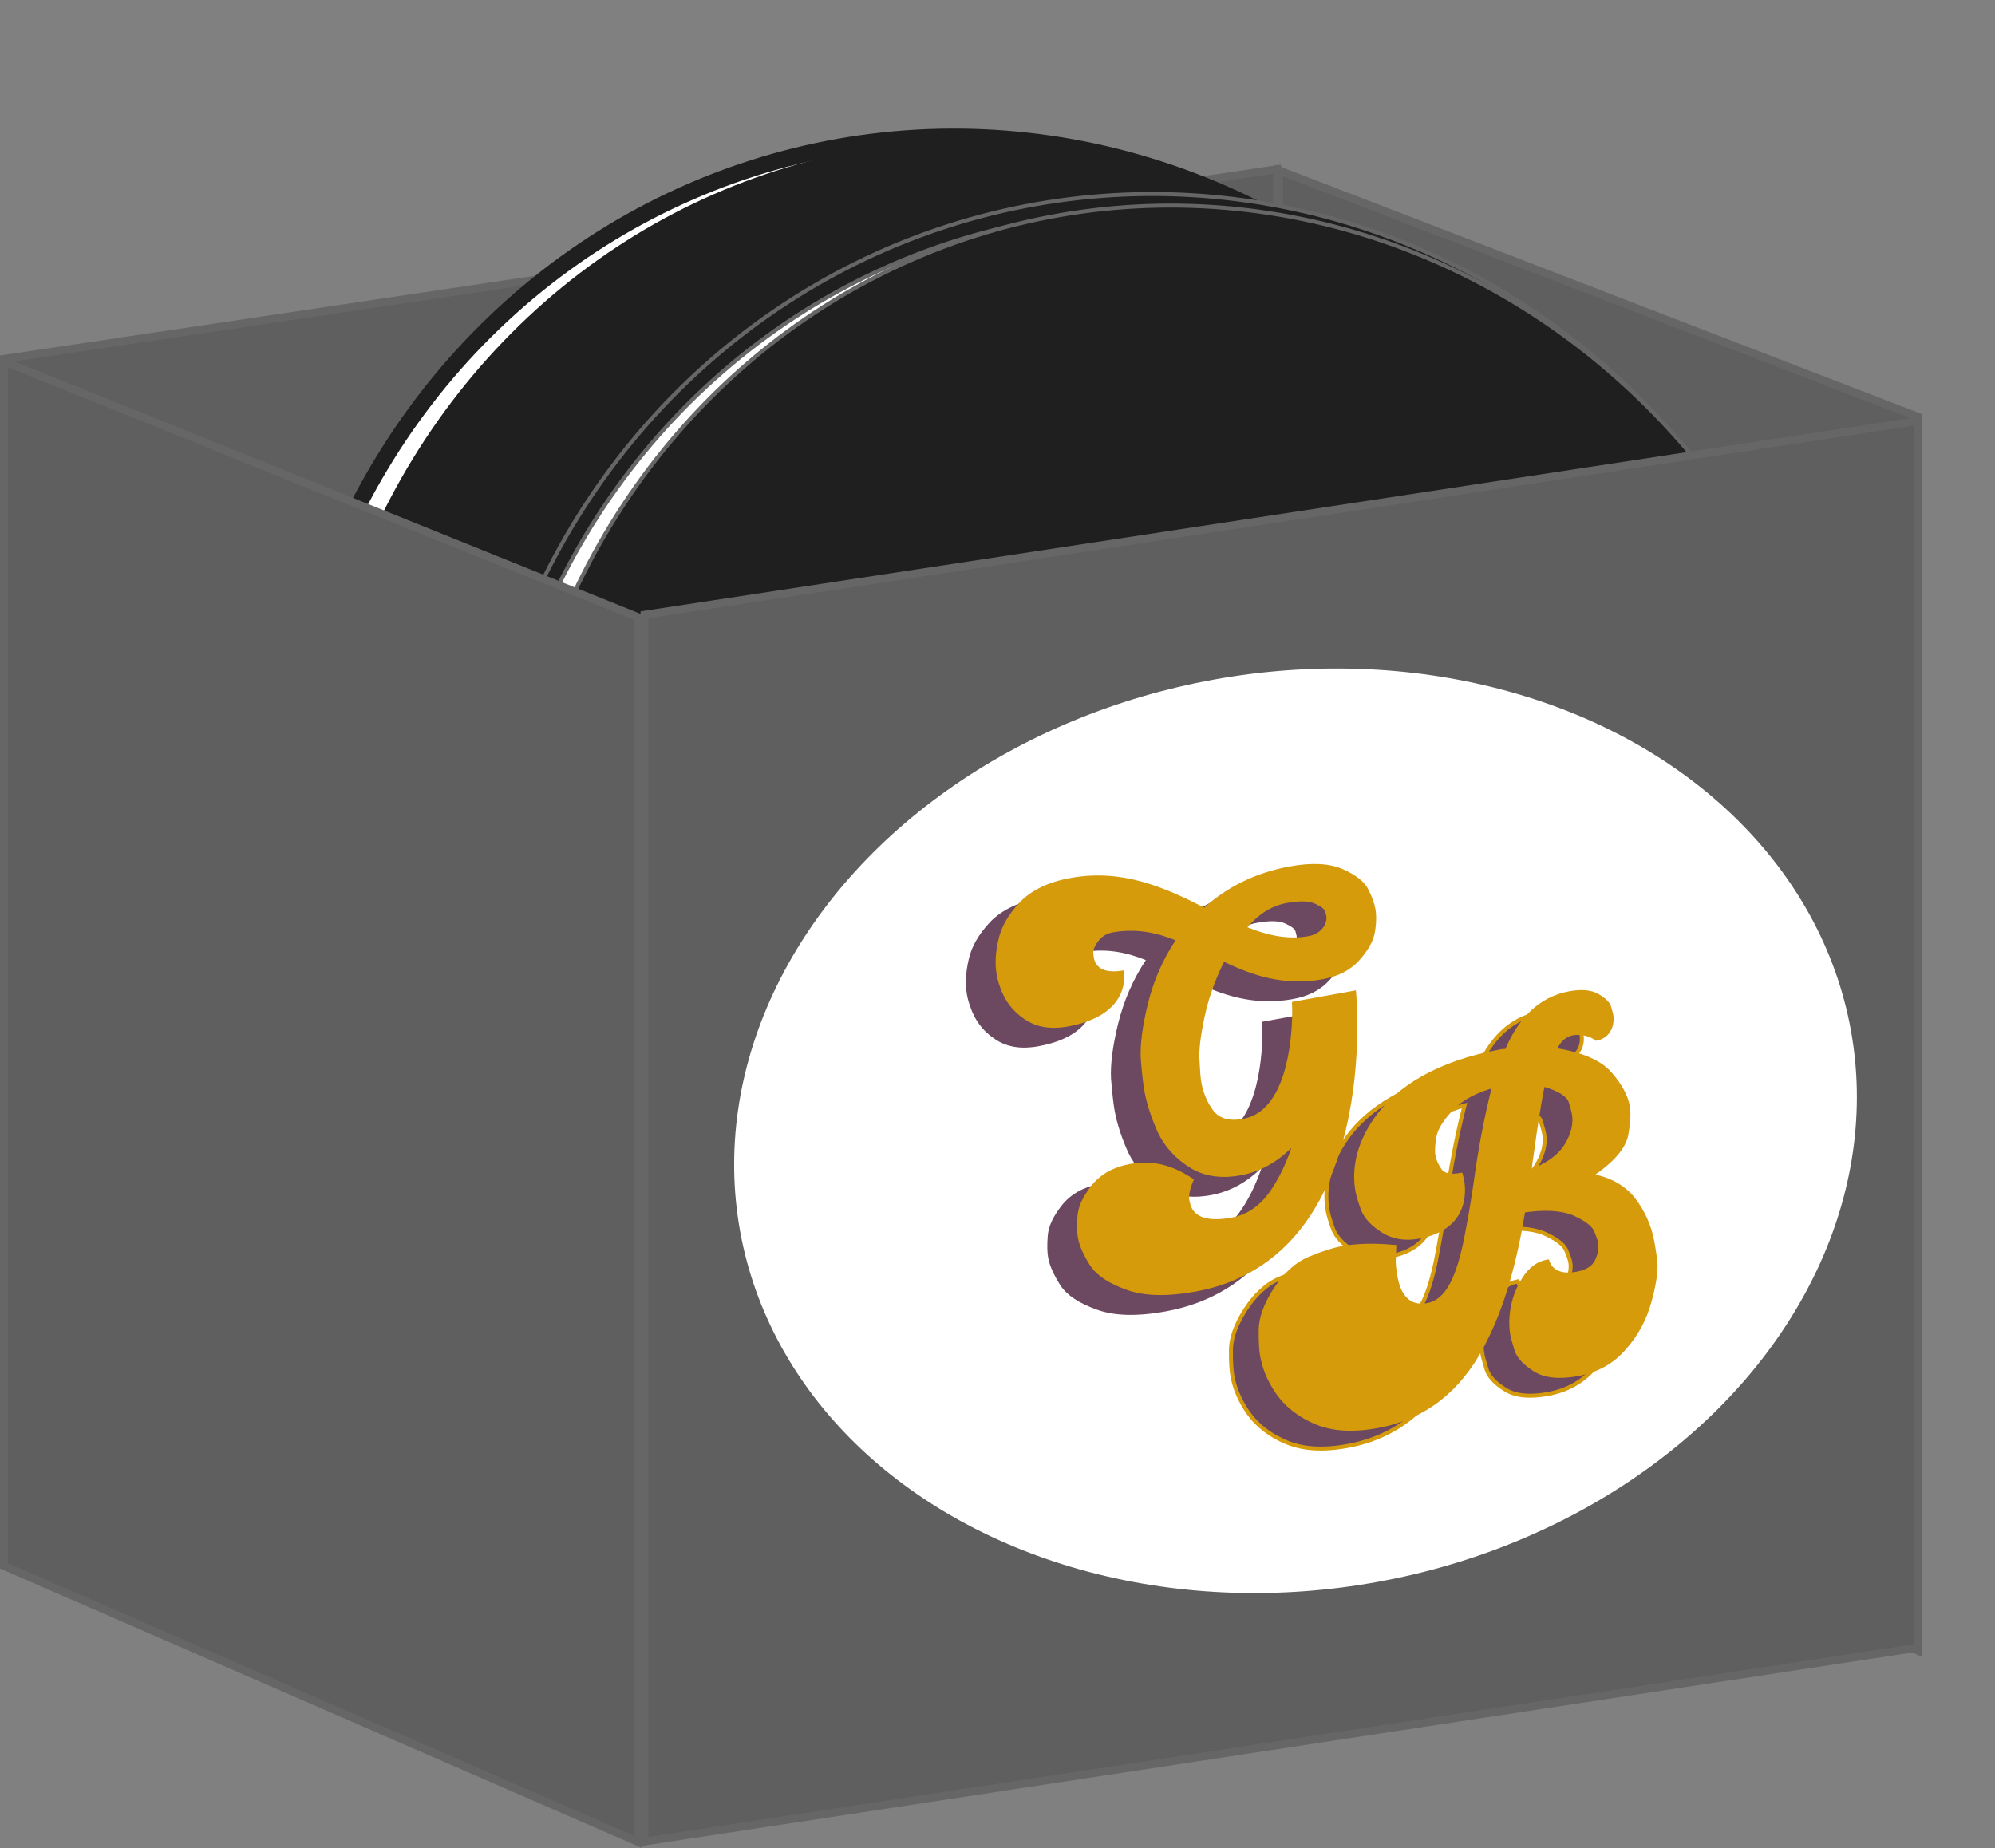 <svg width="1006" height="932" viewBox="0 0 1006 932" fill="none" xmlns="http://www.w3.org/2000/svg">
<rect x="0" y="0" width="1006" height="932" fill="#808080" stroke="none"/>
<path d="M2 786.68V180.996L644 85.32V691.003L2 786.68Z" fill="#5F5F5F" stroke="#666666" stroke-width="4"/>
<path d="M644.96 700.752V85.915L967 210.146V832.386L644.96 700.752Z" fill="#5F5F5F" stroke="#666666" stroke-width="4"/>
<ellipse cx="486.195" cy="426.213" rx="348.921" ry="361.903" transform="rotate(-11.93 486.195 426.213)" fill="#1F1F1F"/>
<ellipse cx="485.855" cy="425.624" rx="340.252" ry="352.912" transform="rotate(-11.93 485.855 425.624)" fill="white"/>
<ellipse cx="497.389" cy="429.414" rx="341.456" ry="359.476" transform="rotate(-11.93 497.389 429.414)" fill="#1F1F1F"/>
<ellipse cx="586.195" cy="459.213" rx="348.921" ry="361.903" transform="rotate(-11.93 586.195 459.213)" fill="#1F1F1F" stroke="#666666" stroke-width="2"/>
<ellipse cx="585.855" cy="458.624" rx="340.252" ry="352.912" transform="rotate(-11.93 585.855 458.624)" fill="white" stroke="#666666" stroke-width="2"/>
<ellipse cx="597.389" cy="462.414" rx="341.456" ry="359.476" transform="rotate(-11.93 597.389 462.414)" fill="#1F1F1F" stroke="#666666" stroke-width="2"/>
<path d="M2 789.689V182.233L321.806 311.269V928.947L2 789.689Z" fill="#5F5F5F" stroke="#666666" stroke-width="4"/>
<path d="M325 928.672V310.037L967 212.327V830.963L325 928.672Z" fill="#5F5F5F" stroke="#666666" stroke-width="4"/>
<ellipse cx="653.275" cy="570.27" rx="284.609" ry="231.232" transform="rotate(-10.27 653.275 570.27)" fill="white"/>
<mask id="path-12-outside-1_0_1" maskUnits="userSpaceOnUse" x="592.373" y="505.566" width="239.519" height="234.685" fill="black">
<rect fill="white" x="592.373" y="505.566" width="239.519" height="234.685"/>
<path d="M627.518 709.491C624.449 704.471 622.426 699.261 621.416 693.688C620.911 690.901 620.677 686.626 620.712 680.864C620.715 674.927 623.094 668.2 627.991 660.477C632.919 652.929 638.606 647.581 645.288 644.752C652.145 641.89 657.592 640.184 661.772 639.426C669.435 638.038 678.221 637.885 688.1 638.793L687.971 642.055C687.509 646.455 688.187 651.189 688.597 653.454C689.576 658.853 692.387 670.395 704.926 668.123C715.202 666.261 720.434 653.441 724.166 635.317C725.929 626.183 727.739 616.321 729.218 605.62C731.46 589.204 734.494 573.185 738.493 557.53C729.388 559.899 722.341 563.694 717.32 568.742C712.329 573.963 709.224 578.663 708.382 582.953C707.54 587.242 707.443 590.678 707.885 593.116C708.232 595.032 709.196 597.376 710.921 599.941C712.676 602.681 716.238 603.475 721.637 602.497L722.284 605.078C723.547 612.044 723.821 629.443 700.483 633.672C693.342 634.965 687.39 633.885 682.31 630.668C677.23 627.452 673.892 623.919 672.264 619.897C670.81 615.843 669.894 612.771 669.515 610.681C667.906 601.799 668.594 588.723 679.21 573.848C689.826 558.973 709.782 546.003 741.654 540.228C742.35 540.102 743.047 539.976 743.775 540.024L744.82 539.834C751.384 524.434 761.301 513.644 776.627 510.867C782.549 509.794 787.124 510.224 790.527 512.126C793.961 514.202 795.907 516.008 796.428 517.892C796.949 519.776 797.376 521.138 797.471 521.66C798.354 526.537 796.403 532.647 789.959 533.814L788.519 532.816C786.351 531.77 782.663 530.279 777.961 531.131C774.129 531.826 771.024 534.547 768.853 539.437C782.181 541.519 791.52 545.404 796.724 551.296C801.929 557.189 804.918 562.763 805.865 567.988C806.433 571.123 806.24 576.015 805.049 582.347C803.857 588.678 797.901 595.514 787.004 602.885C796.281 604.442 803.466 608.357 808.559 614.629C813.511 621.107 816.783 628.249 818.267 636.435C818.393 637.131 818.898 639.918 819.607 644.826C820.317 649.734 819.426 656.731 816.935 665.817C814.475 675.077 810.164 683.053 804.033 689.92C797.934 696.961 790.079 701.263 780.5 702.998C771.269 704.671 764.13 703.986 759.05 700.769C753.97 697.552 750.869 694.336 749.684 690.774C748.704 687.353 747.883 684.804 747.63 683.411C746.084 674.877 747.642 663.622 753.885 654.396C756.991 649.696 760.824 647.022 765.352 646.202L765.684 647.041C766.617 649.211 769.685 654.231 780.135 652.338C785.36 651.391 788.733 649.161 790.287 645.821C791.84 642.482 792.349 639.332 791.844 636.545C791.592 635.152 790.833 632.951 789.6 630.116C788.193 627.313 784.458 624.572 778.396 621.893C772.192 619.419 763.833 618.955 753.146 620.532C749.126 645.005 743.064 669.128 732.001 689.48C720.97 710.007 704.385 724.704 679.306 729.248C666.592 731.552 656.017 730.77 647.375 726.759C638.56 722.78 631.93 716.966 627.518 709.491ZM756.245 600.903C764.875 597.9 771.099 593.535 774.744 587.837C778.215 582.172 779.564 576.711 778.648 571.66C778.491 570.789 777.938 568.731 776.99 565.485C775.836 562.096 771.168 559.165 763.016 556.864C761.031 566.758 759.299 578.044 757.533 591.136C757.025 594.286 756.548 597.61 756.245 600.903Z"/>
</mask>
<path d="M627.518 709.491C624.449 704.471 622.426 699.261 621.416 693.688C620.911 690.901 620.677 686.626 620.712 680.864C620.715 674.927 623.094 668.2 627.991 660.477C632.919 652.929 638.606 647.581 645.288 644.752C652.145 641.89 657.592 640.184 661.772 639.426C669.435 638.038 678.221 637.885 688.1 638.793L687.971 642.055C687.509 646.455 688.187 651.189 688.597 653.454C689.576 658.853 692.387 670.395 704.926 668.123C715.202 666.261 720.434 653.441 724.166 635.317C725.929 626.183 727.739 616.321 729.218 605.62C731.46 589.204 734.494 573.185 738.493 557.53C729.388 559.899 722.341 563.694 717.32 568.742C712.329 573.963 709.224 578.663 708.382 582.953C707.54 587.242 707.443 590.678 707.885 593.116C708.232 595.032 709.196 597.376 710.921 599.941C712.676 602.681 716.238 603.475 721.637 602.497L722.284 605.078C723.547 612.044 723.821 629.443 700.483 633.672C693.342 634.965 687.39 633.885 682.31 630.668C677.23 627.452 673.892 623.919 672.264 619.897C670.81 615.843 669.894 612.771 669.515 610.681C667.906 601.799 668.594 588.723 679.21 573.848C689.826 558.973 709.782 546.003 741.654 540.228C742.35 540.102 743.047 539.976 743.775 540.024L744.82 539.834C751.384 524.434 761.301 513.644 776.627 510.867C782.549 509.794 787.124 510.224 790.527 512.126C793.961 514.202 795.907 516.008 796.428 517.892C796.949 519.776 797.376 521.138 797.471 521.66C798.354 526.537 796.403 532.647 789.959 533.814L788.519 532.816C786.351 531.77 782.663 530.279 777.961 531.131C774.129 531.826 771.024 534.547 768.853 539.437C782.181 541.519 791.52 545.404 796.724 551.296C801.929 557.189 804.918 562.763 805.865 567.988C806.433 571.123 806.24 576.015 805.049 582.347C803.857 588.678 797.901 595.514 787.004 602.885C796.281 604.442 803.466 608.357 808.559 614.629C813.511 621.107 816.783 628.249 818.267 636.435C818.393 637.131 818.898 639.918 819.607 644.826C820.317 649.734 819.426 656.731 816.935 665.817C814.475 675.077 810.164 683.053 804.033 689.92C797.934 696.961 790.079 701.263 780.5 702.998C771.269 704.671 764.13 703.986 759.05 700.769C753.97 697.552 750.869 694.336 749.684 690.774C748.704 687.353 747.883 684.804 747.63 683.411C746.084 674.877 747.642 663.622 753.885 654.396C756.991 649.696 760.824 647.022 765.352 646.202L765.684 647.041C766.617 649.211 769.685 654.231 780.135 652.338C785.36 651.391 788.733 649.161 790.287 645.821C791.84 642.482 792.349 639.332 791.844 636.545C791.592 635.152 790.833 632.951 789.6 630.116C788.193 627.313 784.458 624.572 778.396 621.893C772.192 619.419 763.833 618.955 753.146 620.532C749.126 645.005 743.064 669.128 732.001 689.48C720.97 710.007 704.385 724.704 679.306 729.248C666.592 731.552 656.017 730.77 647.375 726.759C638.56 722.78 631.93 716.966 627.518 709.491ZM756.245 600.903C764.875 597.9 771.099 593.535 774.744 587.837C778.215 582.172 779.564 576.711 778.648 571.66C778.491 570.789 777.938 568.731 776.99 565.485C775.836 562.096 771.168 559.165 763.016 556.864C761.031 566.758 759.299 578.044 757.533 591.136C757.025 594.286 756.548 597.61 756.245 600.903Z" fill="#6C4961"/>
<path d="M627.518 709.491L628.379 708.983L628.375 708.976L628.371 708.97L627.518 709.491ZM620.712 680.864L621.712 680.87L621.712 680.864L620.712 680.864ZM627.991 660.477L627.153 659.931L627.146 659.942L627.991 660.477ZM645.288 644.752L644.903 643.829L644.898 643.831L645.288 644.752ZM688.1 638.793L689.099 638.833L689.136 637.885L688.191 637.798L688.1 638.793ZM687.971 642.055L688.966 642.159L688.969 642.127L688.97 642.094L687.971 642.055ZM724.166 635.317L725.145 635.518L725.148 635.506L724.166 635.317ZM729.218 605.62L730.209 605.757L730.209 605.755L729.218 605.62ZM738.493 557.53L739.462 557.778L739.881 556.135L738.241 556.562L738.493 557.53ZM717.32 568.742L716.611 568.036L716.604 568.043L716.597 568.051L717.32 568.742ZM710.921 599.941L711.762 599.402L711.757 599.393L711.751 599.384L710.921 599.941ZM721.637 602.497L722.607 602.253L722.379 601.346L721.459 601.513L721.637 602.497ZM722.284 605.078L723.268 604.899L723.262 604.867L723.254 604.834L722.284 605.078ZM672.264 619.897L671.323 620.235L671.33 620.254L671.337 620.272L672.264 619.897ZM679.21 573.848L680.024 574.429L679.21 573.848ZM743.775 540.024L743.71 541.022L743.833 541.03L743.954 541.008L743.775 540.024ZM744.82 539.834L744.999 540.818L745.529 540.722L745.74 540.226L744.82 539.834ZM790.527 512.126L791.044 511.27L791.029 511.261L791.014 511.253L790.527 512.126ZM796.428 517.892L795.464 518.158L795.464 518.158L796.428 517.892ZM789.959 533.814L789.39 534.636L789.73 534.872L790.138 534.798L789.959 533.814ZM788.519 532.816L789.089 531.994L789.024 531.949L788.954 531.915L788.519 532.816ZM768.853 539.437L767.939 539.032L767.409 540.224L768.698 540.425L768.853 539.437ZM805.049 582.347L804.066 582.162L805.049 582.347ZM787.004 602.885L786.444 602.056L784.373 603.457L786.839 603.871L787.004 602.885ZM808.559 614.629L809.354 614.022L809.345 614.01L809.336 613.998L808.559 614.629ZM819.607 644.826L820.597 644.683L819.607 644.826ZM816.935 665.817L815.97 665.552L815.968 665.56L816.935 665.817ZM804.033 689.92L803.287 689.254L803.282 689.26L803.278 689.265L804.033 689.92ZM759.05 700.769L758.515 701.614L759.05 700.769ZM749.684 690.774L748.722 691.049L748.728 691.069L748.735 691.089L749.684 690.774ZM753.885 654.396L754.714 654.956L754.72 654.947L753.885 654.396ZM765.352 646.202L766.282 645.834L765.981 645.072L765.174 645.218L765.352 646.202ZM765.684 647.041L764.754 647.409L764.76 647.423L764.766 647.436L765.684 647.041ZM790.287 645.821L791.194 646.243L790.287 645.821ZM789.6 630.116L790.517 629.717L790.506 629.692L790.494 629.668L789.6 630.116ZM778.396 621.893L778.801 620.978L778.784 620.971L778.767 620.964L778.396 621.893ZM753.146 620.532L753 619.543L752.278 619.649L752.159 620.37L753.146 620.532ZM732.001 689.48L731.122 689.003L731.12 689.007L732.001 689.48ZM647.375 726.759L647.796 725.852L647.787 725.848L647.375 726.759ZM756.245 600.903L755.249 600.811L755.107 602.358L756.574 601.847L756.245 600.903ZM774.744 587.837L775.586 588.376L775.592 588.368L775.597 588.36L774.744 587.837ZM776.99 565.485L777.95 565.205L777.944 565.183L777.937 565.163L776.99 565.485ZM763.016 556.864L763.288 555.902L762.248 555.608L762.036 556.667L763.016 556.864ZM757.533 591.136L758.521 591.295L758.523 591.282L758.524 591.269L757.533 591.136ZM628.371 708.97C625.363 704.049 623.387 698.955 622.4 693.509L620.432 693.866C621.465 699.567 623.535 704.893 626.664 710.013L628.371 708.97ZM622.4 693.509C621.913 690.818 621.677 686.62 621.712 680.87L619.712 680.858C619.676 686.633 619.91 690.984 620.432 693.866L622.4 693.509ZM621.712 680.864C621.715 675.191 623.991 668.652 628.835 661.013L627.146 659.942C622.197 667.748 619.715 674.663 619.712 680.863L621.712 680.864ZM628.828 661.024C633.685 653.585 639.233 648.402 645.678 645.672L644.898 643.831C637.978 646.761 632.153 652.273 627.153 659.931L628.828 661.024ZM645.673 645.675C652.495 642.828 657.868 641.15 661.95 640.41L661.593 638.443C657.315 639.218 651.795 640.953 644.903 643.829L645.673 645.675ZM661.95 640.41C669.498 639.043 678.189 638.886 688.008 639.789L688.191 637.798C678.254 636.884 669.372 637.033 661.593 638.443L661.95 640.41ZM687.1 638.754L686.972 642.015L688.97 642.094L689.099 638.833L687.1 638.754ZM686.977 641.95C686.5 646.495 687.198 651.341 687.613 653.632L689.581 653.275C689.176 651.038 688.519 646.416 688.966 642.159L686.977 641.95ZM687.613 653.632C688.105 656.343 689.081 660.779 691.619 664.255C692.9 666.01 694.595 667.542 696.839 668.473C699.086 669.405 701.812 669.704 705.105 669.107L704.748 667.139C701.771 667.679 699.443 667.387 697.605 666.625C695.766 665.862 694.345 664.597 693.234 663.075C690.987 659.998 690.068 655.963 689.581 653.275L687.613 653.632ZM705.105 669.107C710.662 668.1 714.748 664.134 717.881 658.291C721.011 652.457 723.274 644.605 725.145 635.518L723.186 635.115C721.326 644.153 719.108 651.774 716.119 657.346C713.135 662.91 709.467 666.284 704.748 667.139L705.105 669.107ZM725.148 635.506C726.912 626.367 728.726 616.484 730.209 605.757L728.228 605.483C726.752 616.158 724.946 625.999 723.184 635.127L725.148 635.506ZM730.209 605.755C732.447 589.373 735.473 573.391 739.462 557.778L737.524 557.283C733.514 572.978 730.474 589.036 728.227 605.485L730.209 605.755ZM738.241 556.562C729.01 558.964 721.788 562.832 716.611 568.036L718.028 569.447C722.894 564.556 729.767 560.834 738.745 558.498L738.241 556.562ZM716.597 568.051C711.573 573.307 708.299 578.18 707.401 582.76L709.363 583.145C710.148 579.145 713.086 574.618 718.042 569.432L716.597 568.051ZM707.401 582.76C706.545 587.119 706.429 590.69 706.901 593.294L708.869 592.938C708.457 590.666 708.535 587.366 709.363 583.145L707.401 582.76ZM706.901 593.294C707.279 595.379 708.31 597.85 710.09 600.499L711.751 599.384C710.083 596.901 709.186 594.685 708.869 592.938L706.901 593.294ZM710.079 600.481C712.187 603.772 716.339 604.473 721.815 603.481L721.459 601.513C716.136 602.477 713.165 601.591 711.762 599.402L710.079 600.481ZM720.667 602.74L721.314 605.321L723.254 604.834L722.607 602.253L720.667 602.74ZM721.3 605.256C721.914 608.64 722.27 614.494 719.703 619.977C717.169 625.392 711.702 630.622 700.305 632.688L700.661 634.656C712.602 632.492 718.667 626.909 721.514 620.825C724.33 614.81 723.917 608.481 723.268 604.899L721.3 605.256ZM700.305 632.688C693.374 633.943 687.684 632.888 682.845 629.824L681.775 631.513C687.096 634.883 693.31 635.988 700.661 634.656L700.305 632.688ZM682.845 629.824C677.869 626.672 674.714 623.283 673.191 619.522L671.337 620.272C673.071 624.555 676.592 628.231 681.775 631.513L682.845 629.824ZM673.205 619.559C671.755 615.516 670.862 612.508 670.499 610.503L668.531 610.86C668.925 613.035 669.865 616.17 671.323 620.235L673.205 619.559ZM670.499 610.503C668.934 601.864 669.578 589.066 680.024 574.429L678.396 573.267C667.611 588.379 666.877 601.734 668.531 610.86L670.499 610.503ZM680.024 574.429C690.449 559.821 710.14 546.954 741.832 541.212L741.476 539.244C709.423 545.052 689.203 558.124 678.396 573.267L680.024 574.429ZM741.832 541.212C742.547 541.083 743.124 540.983 743.71 541.022L743.841 539.026C742.97 538.969 742.154 539.121 741.476 539.244L741.832 541.212ZM743.954 541.008L744.999 540.818L744.642 538.85L743.597 539.04L743.954 541.008ZM745.74 540.226C752.228 525.004 761.93 514.546 776.806 511.85L776.449 509.883C760.672 512.741 750.54 523.865 743.9 539.442L745.74 540.226ZM776.806 511.85C782.613 510.798 786.921 511.256 790.039 512.999L791.014 511.253C787.327 509.192 782.485 508.789 776.449 509.883L776.806 511.85ZM790.009 512.981C791.696 514.001 792.97 514.927 793.875 515.8C794.78 516.674 795.268 517.448 795.464 518.158L797.392 517.625C797.067 516.451 796.321 515.381 795.264 514.361C794.207 513.341 792.792 512.326 791.044 511.27L790.009 512.981ZM795.464 518.158C795.727 519.106 795.966 519.927 796.148 520.562C796.338 521.224 796.45 521.638 796.487 521.839L798.455 521.482C798.396 521.16 798.248 520.632 798.071 520.011C797.885 519.364 797.651 518.562 797.392 517.625L795.464 518.158ZM796.487 521.839C796.896 524.096 796.64 526.612 795.575 528.668C794.527 530.691 792.681 532.305 789.781 532.83L790.138 534.798C793.681 534.156 796.033 532.131 797.351 529.588C798.651 527.079 798.929 524.102 798.455 521.482L796.487 521.839ZM790.529 532.992L789.089 531.994L787.949 533.638L789.39 534.636L790.529 532.992ZM788.954 531.915C786.715 530.835 782.794 529.239 777.782 530.147L778.139 532.115C782.533 531.319 785.987 532.704 788.085 533.717L788.954 531.915ZM777.782 530.147C773.53 530.918 770.2 533.939 767.939 539.032L769.767 539.843C771.849 535.155 774.728 532.733 778.139 532.115L777.782 530.147ZM768.698 540.425C781.957 542.497 791.006 546.333 795.975 551.958L797.474 550.634C792.033 544.475 782.405 540.542 769.007 538.449L768.698 540.425ZM795.975 551.958C801.106 557.767 803.977 563.18 804.881 568.166L806.849 567.81C805.859 562.346 802.753 556.61 797.474 550.634L795.975 551.958ZM804.881 568.166C805.417 571.124 805.248 575.876 804.066 582.162L806.031 582.531C807.231 576.154 807.449 571.121 806.849 567.81L804.881 568.166ZM804.066 582.162C802.955 588.068 797.313 594.704 786.444 602.056L787.565 603.713C798.489 596.323 804.76 589.289 806.031 582.531L804.066 582.162ZM786.839 603.871C795.917 605.395 802.868 609.206 807.783 615.259L809.336 613.998C804.064 607.507 796.644 603.489 787.17 601.899L786.839 603.871ZM807.765 615.236C812.625 621.594 815.829 628.591 817.283 636.613L819.251 636.256C817.738 627.907 814.397 620.619 809.354 614.022L807.765 615.236ZM817.283 636.613C817.407 637.301 817.91 640.075 818.617 644.969L820.597 644.683C819.885 639.76 819.378 636.962 819.251 636.256L817.283 636.613ZM818.617 644.969C819.297 649.668 818.452 656.501 815.97 665.552L817.899 666.081C820.4 656.961 821.337 649.801 820.597 644.683L818.617 644.969ZM815.968 665.56C813.548 674.67 809.312 682.506 803.287 689.254L804.779 690.586C811.016 683.6 815.402 675.483 817.901 666.073L815.968 665.56ZM803.278 689.265C797.339 696.121 789.694 700.316 780.322 702.014L780.678 703.982C790.464 702.209 798.529 697.802 804.789 690.575L803.278 689.265ZM780.322 702.014C771.195 703.668 764.356 702.945 759.585 699.924L758.515 701.614C763.904 705.026 771.344 705.674 780.678 703.982L780.322 702.014ZM759.585 699.924C754.575 696.751 751.709 693.694 750.633 690.458L748.735 691.089C750.029 694.979 753.365 698.353 758.515 701.614L759.585 699.924ZM750.645 690.498C749.645 687.005 748.855 684.56 748.614 683.232L746.646 683.589C746.91 685.048 747.764 687.702 748.722 691.049L750.645 690.498ZM748.614 683.232C747.11 674.932 748.63 663.947 754.714 654.956L753.057 653.835C746.655 663.296 745.058 674.821 746.646 683.589L748.614 683.232ZM754.72 654.947C757.704 650.431 761.318 647.949 765.531 647.186L765.174 645.218C760.33 646.096 756.279 648.96 753.051 653.844L754.72 654.947ZM764.422 646.57L764.754 647.409L766.614 646.673L766.282 645.834L764.422 646.57ZM764.766 647.436C765.28 648.632 766.395 650.639 768.833 652.075C771.279 653.515 774.916 654.3 780.313 653.322L779.957 651.354C774.904 652.269 771.782 651.49 769.848 650.351C767.907 649.208 767.021 647.62 766.603 646.646L764.766 647.436ZM780.313 653.322C785.725 652.341 789.455 649.981 791.194 646.243L789.38 645.4C788.012 648.34 784.995 650.441 779.957 651.354L780.313 653.322ZM791.194 646.243C792.811 642.766 793.378 639.404 792.828 636.367L790.86 636.723C791.32 639.259 790.869 642.198 789.38 645.4L791.194 646.243ZM792.828 636.367C792.554 634.854 791.756 632.565 790.517 629.717L788.683 630.515C789.91 633.337 790.629 635.45 790.86 636.723L792.828 636.367ZM790.494 629.668C789.693 628.073 788.274 626.575 786.335 625.152C784.391 623.725 781.872 622.336 778.801 620.978L777.992 622.808C780.982 624.129 783.362 625.451 785.152 626.764C786.948 628.082 788.099 629.356 788.706 630.565L790.494 629.668ZM778.767 620.964C772.328 618.397 763.767 617.954 753 619.543L753.292 621.521C763.899 619.956 772.056 620.442 778.026 622.822L778.767 620.964ZM752.159 620.37C748.146 644.802 742.106 668.796 731.122 689.003L732.88 689.958C744.021 669.46 750.106 645.208 754.133 620.694L752.159 620.37ZM731.12 689.007C720.206 709.317 703.855 723.784 679.128 728.265L679.484 730.232C704.916 725.624 721.734 710.698 732.882 689.954L731.12 689.007ZM679.128 728.265C666.541 730.545 656.192 729.749 647.796 725.852L646.954 727.666C655.842 731.791 666.643 732.559 679.484 730.232L679.128 728.265ZM647.787 725.848C639.141 721.945 632.677 716.264 628.379 708.983L626.656 709.999C631.183 717.668 637.979 723.615 646.964 727.671L647.787 725.848ZM756.574 601.847C765.338 598.798 771.783 594.322 775.586 588.376L773.902 587.299C770.416 592.747 764.412 597.002 755.917 599.958L756.574 601.847ZM775.597 588.36C779.153 582.554 780.604 576.844 779.632 571.482L777.664 571.838C778.523 576.578 777.276 581.79 773.891 587.315L775.597 588.36ZM779.632 571.482C779.463 570.548 778.893 568.433 777.95 565.205L776.03 565.765C776.983 569.029 777.518 571.031 777.664 571.838L779.632 571.482ZM777.937 565.163C777.255 563.161 775.583 561.422 773.154 559.916C770.715 558.405 767.412 557.066 763.288 555.902L762.744 557.827C766.772 558.963 769.879 560.24 772.101 561.617C774.332 562.999 775.571 564.421 776.043 565.807L777.937 565.163ZM762.036 556.667C760.044 566.592 758.309 577.903 756.542 591.002L758.524 591.269C760.289 578.186 762.018 566.923 763.997 557.061L762.036 556.667ZM756.546 590.976C756.036 594.137 755.555 597.486 755.249 600.811L757.241 600.994C757.541 597.734 758.014 594.435 758.521 591.295L756.546 590.976Z" fill="#D59B0B" mask="url(#path-12-outside-1_0_1)"/>
<path d="M489.229 507.606C488.502 505.579 487.981 503.695 487.603 501.605C486.687 496.554 486.897 490.76 488.405 484.191C489.738 477.653 493.431 471.228 499.308 464.946C505.217 458.839 513.832 454.76 524.804 452.772C551.277 447.975 572.659 457.772 592.268 467.71C603.388 457.601 617.863 450.121 635.453 446.934C646.426 444.946 655.133 445.347 661.954 448.248C668.601 451.181 672.985 454.524 674.961 458.483C676.938 462.442 678.06 465.657 678.533 468.269C679.101 471.404 679.099 475.362 678.32 480C677.542 484.638 674.816 489.449 670.317 494.402C665.818 499.354 659.721 502.438 651.883 503.858C632.551 507.36 616.644 501.968 602.257 495.041C597.898 503.746 594.536 512.989 592.488 522.534C590.44 532.079 589.47 539.63 589.863 544.776C590.113 550.127 590.427 553.847 590.774 555.763C591.752 561.162 593.681 565.849 596.766 569.968C599.85 574.086 604.789 575.529 611.93 574.235C633.526 570.322 636.492 535.068 636.611 520.835L636.504 515.278L668.724 509.44C668.851 510.137 682.352 644.221 587.781 661.357C573.5 663.944 561.943 663.7 553.079 660.449C544.042 657.23 537.902 653.126 534.659 648.137C531.385 642.974 529.282 638.318 528.525 634.138C528.083 631.7 527.943 627.948 528.342 623.198C528.709 618.275 531.198 613.147 535.745 607.467C540.323 601.96 546.705 598.465 554.891 596.982C563.773 595.373 574.523 596.123 587.072 604.822C583.315 612.878 584.991 616.172 585.022 616.346C586.19 622.79 592.093 626.578 606.026 624.053C613.341 622.728 619.454 618.742 624.397 612.27C629.167 605.829 633.129 597.916 636.174 588.91C628.998 595.966 620.716 600.885 610.44 602.747C600.513 604.545 591.996 603.21 584.89 598.742C577.785 594.273 572.406 588.412 568.959 581.302C565.655 573.986 563.284 566.86 562.054 560.068C561.454 556.759 560.856 551.47 560.258 544.204C559.835 536.905 561.044 527.692 563.822 516.216C566.631 504.914 571.165 494.199 577.804 484.182C567.912 480.218 557.639 478.122 545.97 480.236C543.009 480.773 540.586 482.291 538.843 484.585C537.1 486.88 536.197 488.842 536.307 490.441C536.385 491.866 536.543 492.737 536.606 493.085C537.395 497.44 541.144 501.257 551.594 499.364L551.83 501.66C552.349 507.502 550.092 522.841 523.619 527.637C514.736 529.247 507.502 528.039 501.536 523.904C495.602 519.942 491.568 514.557 489.229 507.606ZM633.938 465.376C626.449 466.733 619.813 470.814 614.031 477.618C624.128 481.724 634.433 483.994 644.883 482.101C651.327 480.933 654.544 475.854 653.787 471.674C653.755 471.499 653.455 470.834 653.234 469.615C652.839 468.428 651.161 467.113 648.028 465.702C644.894 464.291 640.208 464.24 633.938 465.376Z" fill="#6C4961"/>
<mask id="path-15-outside-2_0_1" maskUnits="userSpaceOnUse" x="607.373" y="495.566" width="239.519" height="234.685" fill="black">
<rect fill="white" x="607.373" y="495.566" width="239.519" height="234.685"/>
<path d="M642.518 699.491C639.449 694.471 637.426 689.261 636.416 683.688C635.911 680.901 635.677 676.626 635.712 670.864C635.715 664.927 638.094 658.2 642.991 650.477C647.919 642.929 653.606 637.581 660.288 634.752C667.145 631.89 672.592 630.184 676.772 629.426C684.435 628.038 693.221 627.885 703.1 628.793L702.971 632.055C702.509 636.455 703.187 641.189 703.597 643.454C704.576 648.853 707.387 660.395 719.926 658.123C730.202 656.261 735.434 643.441 739.166 625.317C740.929 616.183 742.739 606.321 744.218 595.62C746.46 579.204 749.494 563.185 753.493 547.53C744.388 549.899 737.341 553.694 732.32 558.742C727.329 563.963 724.224 568.663 723.382 572.953C722.54 577.242 722.443 580.678 722.885 583.116C723.232 585.032 724.196 587.376 725.921 589.941C727.676 592.681 731.238 593.475 736.637 592.497L737.284 595.078C738.547 602.044 738.821 619.443 715.483 623.672C708.342 624.965 702.39 623.885 697.31 620.668C692.23 617.452 688.892 613.919 687.264 609.897C685.81 605.843 684.894 602.771 684.515 600.681C682.906 591.799 683.594 578.723 694.21 563.848C704.826 548.973 724.782 536.003 756.654 530.228C757.35 530.102 758.047 529.976 758.775 530.024L759.82 529.834C766.384 514.434 776.301 503.644 791.627 500.867C797.549 499.794 802.124 500.224 805.527 502.126C808.961 504.202 810.907 506.008 811.428 507.892C811.949 509.776 812.376 511.138 812.471 511.66C813.354 516.537 811.403 522.647 804.959 523.814L803.519 522.816C801.351 521.77 797.663 520.279 792.961 521.131C789.129 521.826 786.024 524.547 783.853 529.437C797.181 531.519 806.52 535.404 811.724 541.296C816.929 547.189 819.918 552.763 820.865 557.988C821.433 561.123 821.24 566.015 820.049 572.347C818.857 578.678 812.901 585.514 802.004 592.885C811.281 594.442 818.466 598.357 823.559 604.629C828.511 611.107 831.783 618.249 833.267 626.435C833.393 627.131 833.898 629.918 834.607 634.826C835.317 639.734 834.426 646.731 831.935 655.817C829.475 665.077 825.164 673.053 819.033 679.92C812.934 686.961 805.079 691.263 795.5 692.998C786.269 694.671 779.13 693.986 774.05 690.769C768.97 687.552 765.869 684.336 764.684 680.774C763.704 677.353 762.883 674.804 762.63 673.411C761.084 664.877 762.642 653.622 768.885 644.396C771.991 639.696 775.824 637.022 780.352 636.202L780.684 637.041C781.617 639.211 784.685 644.231 795.135 642.338C800.36 641.391 803.733 639.161 805.287 635.821C806.84 632.482 807.349 629.332 806.844 626.545C806.592 625.152 805.833 622.951 804.6 620.116C803.193 617.313 799.458 614.572 793.396 611.893C787.192 609.419 778.833 608.955 768.146 610.532C764.126 635.005 758.064 659.128 747.001 679.48C735.97 700.007 719.385 714.704 694.306 719.248C681.592 721.552 671.017 720.77 662.375 716.759C653.56 712.78 646.93 706.966 642.518 699.491ZM771.245 590.903C779.875 587.9 786.099 583.535 789.744 577.837C793.215 572.172 794.564 566.711 793.648 561.66C793.491 560.789 792.938 558.731 791.99 555.485C790.836 552.096 786.168 549.165 778.016 546.864C776.031 556.758 774.299 568.044 772.533 581.136C772.025 584.286 771.548 587.61 771.245 590.903Z"/>
</mask>
<path d="M642.518 699.491C639.449 694.471 637.426 689.261 636.416 683.688C635.911 680.901 635.677 676.626 635.712 670.864C635.715 664.927 638.094 658.2 642.991 650.477C647.919 642.929 653.606 637.581 660.288 634.752C667.145 631.89 672.592 630.184 676.772 629.426C684.435 628.038 693.221 627.885 703.1 628.793L702.971 632.055C702.509 636.455 703.187 641.189 703.597 643.454C704.576 648.853 707.387 660.395 719.926 658.123C730.202 656.261 735.434 643.441 739.166 625.317C740.929 616.183 742.739 606.321 744.218 595.62C746.46 579.204 749.494 563.185 753.493 547.53C744.388 549.899 737.341 553.694 732.32 558.742C727.329 563.963 724.224 568.663 723.382 572.953C722.54 577.242 722.443 580.678 722.885 583.116C723.232 585.032 724.196 587.376 725.921 589.941C727.676 592.681 731.238 593.475 736.637 592.497L737.284 595.078C738.547 602.044 738.821 619.443 715.483 623.672C708.342 624.965 702.39 623.885 697.31 620.668C692.23 617.452 688.892 613.919 687.264 609.897C685.81 605.843 684.894 602.771 684.515 600.681C682.906 591.799 683.594 578.723 694.21 563.848C704.826 548.973 724.782 536.003 756.654 530.228C757.35 530.102 758.047 529.976 758.775 530.024L759.82 529.834C766.384 514.434 776.301 503.644 791.627 500.867C797.549 499.794 802.124 500.224 805.527 502.126C808.961 504.202 810.907 506.008 811.428 507.892C811.949 509.776 812.376 511.138 812.471 511.66C813.354 516.537 811.403 522.647 804.959 523.814L803.519 522.816C801.351 521.77 797.663 520.279 792.961 521.131C789.129 521.826 786.024 524.547 783.853 529.437C797.181 531.519 806.52 535.404 811.724 541.296C816.929 547.189 819.918 552.763 820.865 557.988C821.433 561.123 821.24 566.015 820.049 572.347C818.857 578.678 812.901 585.514 802.004 592.885C811.281 594.442 818.466 598.357 823.559 604.629C828.511 611.107 831.783 618.249 833.267 626.435C833.393 627.131 833.898 629.918 834.607 634.826C835.317 639.734 834.426 646.731 831.935 655.817C829.475 665.077 825.164 673.053 819.033 679.92C812.934 686.961 805.079 691.263 795.5 692.998C786.269 694.671 779.13 693.986 774.05 690.769C768.97 687.552 765.869 684.336 764.684 680.774C763.704 677.353 762.883 674.804 762.63 673.411C761.084 664.877 762.642 653.622 768.885 644.396C771.991 639.696 775.824 637.022 780.352 636.202L780.684 637.041C781.617 639.211 784.685 644.231 795.135 642.338C800.36 641.391 803.733 639.161 805.287 635.821C806.84 632.482 807.349 629.332 806.844 626.545C806.592 625.152 805.833 622.951 804.6 620.116C803.193 617.313 799.458 614.572 793.396 611.893C787.192 609.419 778.833 608.955 768.146 610.532C764.126 635.005 758.064 659.128 747.001 679.48C735.97 700.007 719.385 714.704 694.306 719.248C681.592 721.552 671.017 720.77 662.375 716.759C653.56 712.78 646.93 706.966 642.518 699.491ZM771.245 590.903C779.875 587.9 786.099 583.535 789.744 577.837C793.215 572.172 794.564 566.711 793.648 561.66C793.491 560.789 792.938 558.731 791.99 555.485C790.836 552.096 786.168 549.165 778.016 546.864C776.031 556.758 774.299 568.044 772.533 581.136C772.025 584.286 771.548 587.61 771.245 590.903Z" fill="#D59B0B"/>
<path d="M642.518 699.491L643.379 698.983L643.375 698.976L643.371 698.97L642.518 699.491ZM635.712 670.864L636.712 670.87L636.712 670.864L635.712 670.864ZM642.991 650.477L642.153 649.931L642.146 649.942L642.991 650.477ZM660.288 634.752L659.903 633.829L659.898 633.831L660.288 634.752ZM703.1 628.793L704.099 628.833L704.136 627.885L703.191 627.798L703.1 628.793ZM702.971 632.055L703.966 632.159L703.969 632.127L703.97 632.094L702.971 632.055ZM739.166 625.317L740.145 625.518L740.148 625.506L739.166 625.317ZM744.218 595.62L745.209 595.757L745.209 595.755L744.218 595.62ZM753.493 547.53L754.462 547.778L754.881 546.135L753.241 546.562L753.493 547.53ZM732.32 558.742L731.611 558.036L731.604 558.043L731.597 558.051L732.32 558.742ZM725.921 589.941L726.762 589.402L726.757 589.393L726.751 589.384L725.921 589.941ZM736.637 592.497L737.607 592.253L737.379 591.346L736.459 591.513L736.637 592.497ZM737.284 595.078L738.268 594.899L738.262 594.867L738.254 594.834L737.284 595.078ZM687.264 609.897L686.323 610.235L686.33 610.254L686.337 610.272L687.264 609.897ZM694.21 563.848L695.024 564.429L694.21 563.848ZM758.775 530.024L758.71 531.022L758.833 531.03L758.954 531.008L758.775 530.024ZM759.82 529.834L759.999 530.818L760.529 530.722L760.74 530.226L759.82 529.834ZM805.527 502.126L806.044 501.27L806.029 501.261L806.014 501.253L805.527 502.126ZM811.428 507.892L810.464 508.158L810.464 508.158L811.428 507.892ZM804.959 523.814L804.39 524.636L804.73 524.872L805.138 524.798L804.959 523.814ZM803.519 522.816L804.089 521.994L804.024 521.949L803.954 521.915L803.519 522.816ZM783.853 529.437L782.939 529.032L782.409 530.224L783.698 530.425L783.853 529.437ZM820.049 572.347L819.066 572.162L820.049 572.347ZM802.004 592.885L801.444 592.056L799.373 593.457L801.839 593.871L802.004 592.885ZM823.559 604.629L824.354 604.022L824.345 604.01L824.336 603.998L823.559 604.629ZM834.607 634.826L835.597 634.683L834.607 634.826ZM831.935 655.817L830.97 655.552L830.968 655.56L831.935 655.817ZM819.033 679.92L818.287 679.254L818.282 679.26L818.278 679.265L819.033 679.92ZM774.05 690.769L773.515 691.614L774.05 690.769ZM764.684 680.774L763.722 681.049L763.728 681.069L763.735 681.089L764.684 680.774ZM768.885 644.396L769.714 644.956L769.72 644.947L768.885 644.396ZM780.352 636.202L781.282 635.834L780.981 635.072L780.174 635.218L780.352 636.202ZM780.684 637.041L779.754 637.409L779.76 637.423L779.766 637.436L780.684 637.041ZM805.287 635.821L806.194 636.243L805.287 635.821ZM804.6 620.116L805.517 619.717L805.506 619.692L805.494 619.668L804.6 620.116ZM793.396 611.893L793.801 610.978L793.784 610.971L793.767 610.964L793.396 611.893ZM768.146 610.532L768 609.543L767.278 609.649L767.159 610.37L768.146 610.532ZM747.001 679.48L746.122 679.003L746.12 679.007L747.001 679.48ZM662.375 716.759L662.796 715.852L662.787 715.848L662.375 716.759ZM771.245 590.903L770.249 590.811L770.107 592.358L771.574 591.847L771.245 590.903ZM789.744 577.837L790.586 578.376L790.592 578.368L790.597 578.36L789.744 577.837ZM791.99 555.485L792.95 555.205L792.944 555.183L792.937 555.163L791.99 555.485ZM778.016 546.864L778.288 545.902L777.248 545.608L777.036 546.667L778.016 546.864ZM772.533 581.136L773.521 581.295L773.523 581.282L773.524 581.269L772.533 581.136ZM643.371 698.97C640.363 694.049 638.387 688.955 637.4 683.509L635.432 683.866C636.465 689.567 638.535 694.893 641.664 700.013L643.371 698.97ZM637.4 683.509C636.913 680.818 636.677 676.62 636.712 670.87L634.712 670.858C634.676 676.633 634.91 680.984 635.432 683.866L637.4 683.509ZM636.712 670.864C636.715 665.191 638.991 658.652 643.835 651.013L642.146 649.942C637.197 657.748 634.715 664.663 634.712 670.863L636.712 670.864ZM643.828 651.024C648.685 643.585 654.233 638.402 660.678 635.672L659.898 633.831C652.978 636.761 647.153 642.273 642.153 649.931L643.828 651.024ZM660.673 635.675C667.495 632.828 672.868 631.15 676.95 630.41L676.593 628.443C672.315 629.218 666.795 630.953 659.903 633.829L660.673 635.675ZM676.95 630.41C684.498 629.043 693.189 628.886 703.008 629.789L703.191 627.798C693.254 626.884 684.372 627.033 676.593 628.443L676.95 630.41ZM702.1 628.754L701.972 632.015L703.97 632.094L704.099 628.833L702.1 628.754ZM701.977 631.95C701.5 636.495 702.198 641.341 702.613 643.632L704.581 643.275C704.176 641.038 703.519 636.416 703.966 632.159L701.977 631.95ZM702.613 643.632C703.105 646.343 704.081 650.779 706.619 654.255C707.9 656.01 709.595 657.542 711.839 658.473C714.086 659.405 716.812 659.704 720.105 659.107L719.748 657.139C716.771 657.679 714.443 657.387 712.605 656.625C710.766 655.862 709.345 654.597 708.234 653.075C705.987 649.998 705.068 645.963 704.581 643.275L702.613 643.632ZM720.105 659.107C725.662 658.1 729.748 654.134 732.881 648.291C736.011 642.457 738.274 634.605 740.145 625.518L738.186 625.115C736.326 634.153 734.108 641.774 731.119 647.346C728.135 652.91 724.467 656.284 719.748 657.139L720.105 659.107ZM740.148 625.506C741.912 616.367 743.726 606.484 745.209 595.757L743.228 595.483C741.752 606.158 739.946 615.999 738.184 625.127L740.148 625.506ZM745.209 595.755C747.447 579.373 750.473 563.391 754.462 547.778L752.524 547.283C748.514 562.978 745.474 579.036 743.227 595.485L745.209 595.755ZM753.241 546.562C744.01 548.964 736.788 552.832 731.611 558.036L733.028 559.447C737.894 554.556 744.767 550.834 753.745 548.498L753.241 546.562ZM731.597 558.051C726.573 563.307 723.299 568.18 722.401 572.76L724.363 573.145C725.148 569.145 728.086 564.618 733.042 559.432L731.597 558.051ZM722.401 572.76C721.545 577.119 721.429 580.69 721.901 583.294L723.869 582.938C723.457 580.666 723.535 577.366 724.363 573.145L722.401 572.76ZM721.901 583.294C722.279 585.379 723.31 587.85 725.09 590.499L726.751 589.384C725.083 586.901 724.186 584.685 723.869 582.938L721.901 583.294ZM725.079 590.481C727.187 593.772 731.339 594.473 736.815 593.481L736.459 591.513C731.136 592.477 728.165 591.591 726.762 589.402L725.079 590.481ZM735.667 592.74L736.314 595.321L738.254 594.834L737.607 592.253L735.667 592.74ZM736.3 595.256C736.914 598.64 737.27 604.494 734.703 609.977C732.169 615.392 726.702 620.622 715.305 622.688L715.661 624.656C727.602 622.492 733.667 616.909 736.514 610.825C739.33 604.81 738.917 598.481 738.268 594.899L736.3 595.256ZM715.305 622.688C708.374 623.943 702.684 622.888 697.845 619.824L696.775 621.513C702.096 624.883 708.31 625.988 715.661 624.656L715.305 622.688ZM697.845 619.824C692.869 616.672 689.714 613.283 688.191 609.522L686.337 610.272C688.071 614.555 691.592 618.231 696.775 621.513L697.845 619.824ZM688.205 609.559C686.755 605.516 685.862 602.508 685.499 600.503L683.531 600.86C683.925 603.035 684.865 606.17 686.323 610.235L688.205 609.559ZM685.499 600.503C683.934 591.864 684.578 579.066 695.024 564.429L693.396 563.267C682.611 578.379 681.877 591.734 683.531 600.86L685.499 600.503ZM695.024 564.429C705.449 549.821 725.14 536.954 756.832 531.212L756.476 529.244C724.423 535.052 704.203 548.124 693.396 563.267L695.024 564.429ZM756.832 531.212C757.547 531.083 758.124 530.983 758.71 531.022L758.841 529.026C757.97 528.969 757.154 529.121 756.476 529.244L756.832 531.212ZM758.954 531.008L759.999 530.818L759.642 528.85L758.597 529.04L758.954 531.008ZM760.74 530.226C767.228 515.004 776.93 504.546 791.806 501.85L791.449 499.883C775.672 502.741 765.54 513.865 758.9 529.442L760.74 530.226ZM791.806 501.85C797.613 500.798 801.921 501.256 805.039 502.999L806.014 501.253C802.327 499.192 797.485 498.789 791.449 499.883L791.806 501.85ZM805.009 502.981C806.696 504.001 807.97 504.927 808.875 505.8C809.78 506.674 810.268 507.448 810.464 508.158L812.392 507.625C812.067 506.451 811.321 505.381 810.264 504.361C809.207 503.341 807.792 502.326 806.044 501.27L805.009 502.981ZM810.464 508.158C810.727 509.106 810.966 509.927 811.148 510.562C811.338 511.224 811.45 511.638 811.487 511.839L813.455 511.482C813.396 511.16 813.248 510.632 813.071 510.011C812.885 509.364 812.651 508.562 812.392 507.625L810.464 508.158ZM811.487 511.839C811.896 514.096 811.64 516.612 810.575 518.668C809.527 520.691 807.681 522.305 804.781 522.83L805.138 524.798C808.681 524.156 811.033 522.131 812.351 519.588C813.651 517.079 813.929 514.102 813.455 511.482L811.487 511.839ZM805.529 522.992L804.089 521.994L802.949 523.638L804.39 524.636L805.529 522.992ZM803.954 521.915C801.715 520.835 797.794 519.239 792.782 520.147L793.139 522.115C797.533 521.319 800.987 522.704 803.085 523.717L803.954 521.915ZM792.782 520.147C788.53 520.918 785.2 523.939 782.939 529.032L784.767 529.843C786.849 525.155 789.728 522.733 793.139 522.115L792.782 520.147ZM783.698 530.425C796.957 532.497 806.006 536.333 810.975 541.958L812.474 540.634C807.033 534.475 797.405 530.542 784.007 528.449L783.698 530.425ZM810.975 541.958C816.106 547.767 818.977 553.18 819.881 558.166L821.849 557.81C820.859 552.346 817.753 546.61 812.474 540.634L810.975 541.958ZM819.881 558.166C820.417 561.124 820.248 565.876 819.066 572.162L821.031 572.531C822.231 566.154 822.449 561.121 821.849 557.81L819.881 558.166ZM819.066 572.162C817.955 578.068 812.313 584.704 801.444 592.056L802.565 593.713C813.489 586.323 819.76 579.289 821.031 572.531L819.066 572.162ZM801.839 593.871C810.917 595.395 817.868 599.206 822.783 605.259L824.336 603.998C819.064 597.507 811.644 593.489 802.17 591.899L801.839 593.871ZM822.765 605.236C827.625 611.594 830.829 618.591 832.283 626.613L834.251 626.256C832.738 617.907 829.397 610.619 824.354 604.022L822.765 605.236ZM832.283 626.613C832.407 627.301 832.91 630.075 833.617 634.969L835.597 634.683C834.885 629.76 834.378 626.962 834.251 626.256L832.283 626.613ZM833.617 634.969C834.297 639.668 833.452 646.501 830.97 655.552L832.899 656.081C835.4 646.961 836.337 639.801 835.597 634.683L833.617 634.969ZM830.968 655.56C828.548 664.67 824.312 672.506 818.287 679.254L819.779 680.586C826.016 673.6 830.402 665.483 832.901 656.073L830.968 655.56ZM818.278 679.265C812.339 686.121 804.694 690.316 795.322 692.014L795.678 693.982C805.464 692.209 813.529 687.802 819.789 680.575L818.278 679.265ZM795.322 692.014C786.195 693.668 779.356 692.945 774.585 689.924L773.515 691.614C778.904 695.026 786.344 695.674 795.678 693.982L795.322 692.014ZM774.585 689.924C769.575 686.751 766.709 683.694 765.633 680.458L763.735 681.089C765.029 684.979 768.365 688.353 773.515 691.614L774.585 689.924ZM765.645 680.498C764.645 677.005 763.855 674.56 763.614 673.232L761.646 673.589C761.91 675.048 762.764 677.702 763.722 681.049L765.645 680.498ZM763.614 673.232C762.11 664.932 763.63 653.947 769.714 644.956L768.057 643.835C761.655 653.296 760.058 664.821 761.646 673.589L763.614 673.232ZM769.72 644.947C772.704 640.431 776.318 637.949 780.531 637.186L780.174 635.218C775.33 636.096 771.279 638.96 768.051 643.844L769.72 644.947ZM779.422 636.57L779.754 637.409L781.614 636.673L781.282 635.834L779.422 636.57ZM779.766 637.436C780.28 638.632 781.395 640.639 783.833 642.075C786.279 643.515 789.916 644.3 795.313 643.322L794.957 641.354C789.904 642.269 786.782 641.49 784.848 640.351C782.907 639.208 782.021 637.62 781.603 636.646L779.766 637.436ZM795.313 643.322C800.725 642.341 804.455 639.981 806.194 636.243L804.38 635.4C803.012 638.34 799.995 640.441 794.957 641.354L795.313 643.322ZM806.194 636.243C807.811 632.766 808.378 629.404 807.828 626.367L805.86 626.723C806.32 629.259 805.869 632.198 804.38 635.4L806.194 636.243ZM807.828 626.367C807.554 624.854 806.756 622.565 805.517 619.717L803.683 620.515C804.91 623.337 805.629 625.45 805.86 626.723L807.828 626.367ZM805.494 619.668C804.693 618.073 803.274 616.575 801.335 615.152C799.391 613.725 796.872 612.336 793.801 610.978L792.992 612.808C795.982 614.129 798.362 615.451 800.152 616.764C801.948 618.082 803.099 619.356 803.706 620.565L805.494 619.668ZM793.767 610.964C787.328 608.397 778.767 607.954 768 609.543L768.292 611.521C778.899 609.956 787.056 610.442 793.026 612.822L793.767 610.964ZM767.159 610.37C763.146 634.802 757.106 658.796 746.122 679.003L747.88 679.958C759.021 659.46 765.106 635.208 769.133 610.694L767.159 610.37ZM746.12 679.007C735.206 699.317 718.855 713.784 694.128 718.265L694.484 720.232C719.916 715.624 736.734 700.698 747.882 679.954L746.12 679.007ZM694.128 718.265C681.541 720.545 671.192 719.749 662.796 715.852L661.954 717.666C670.842 721.791 681.643 722.559 694.484 720.232L694.128 718.265ZM662.787 715.848C654.141 711.945 647.677 706.264 643.379 698.983L641.656 699.999C646.183 707.668 652.979 713.615 661.964 717.671L662.787 715.848ZM771.574 591.847C780.338 588.798 786.783 584.322 790.586 578.376L788.902 577.299C785.416 582.747 779.412 587.002 770.917 589.958L771.574 591.847ZM790.597 578.36C794.153 572.554 795.604 566.844 794.632 561.482L792.664 561.838C793.523 566.578 792.276 571.79 788.891 577.315L790.597 578.36ZM794.632 561.482C794.463 560.548 793.893 558.433 792.95 555.205L791.03 555.765C791.983 559.029 792.518 561.031 792.664 561.838L794.632 561.482ZM792.937 555.163C792.255 553.161 790.583 551.422 788.154 549.916C785.715 548.405 782.412 547.066 778.288 545.902L777.744 547.827C781.772 548.963 784.879 550.24 787.101 551.617C789.332 552.999 790.571 554.421 791.043 555.807L792.937 555.163ZM777.036 546.667C775.044 556.592 773.309 567.903 771.542 581.002L773.524 581.269C775.289 568.186 777.018 556.923 778.997 547.061L777.036 546.667ZM771.546 580.976C771.036 584.137 770.555 587.486 770.249 590.811L772.241 590.994C772.541 587.734 773.014 584.435 773.521 581.295L771.546 580.976Z" fill="#D59B0B" mask="url(#path-15-outside-2_0_1)"/>
<path d="M504.229 497.606C503.502 495.579 502.981 493.695 502.603 491.605C501.687 486.554 501.897 480.76 503.405 474.191C504.738 467.653 508.431 461.228 514.308 454.946C520.217 448.839 528.832 444.76 539.804 442.772C566.277 437.975 587.659 447.772 607.268 457.71C618.388 447.601 632.863 440.121 650.453 436.934C661.426 434.946 670.133 435.347 676.954 438.248C683.601 441.181 687.985 444.524 689.961 448.483C691.938 452.442 693.06 455.657 693.533 458.269C694.101 461.404 694.099 465.362 693.32 470C692.542 474.638 689.816 479.449 685.317 484.402C680.818 489.354 674.721 492.438 666.883 493.858C647.551 497.36 631.644 491.968 617.257 485.041C612.898 493.746 609.536 502.989 607.488 512.534C605.44 522.079 604.47 529.63 604.863 534.776C605.113 540.127 605.427 543.847 605.774 545.763C606.752 551.162 608.681 555.849 611.766 559.968C614.85 564.086 619.789 565.529 626.93 564.235C648.526 560.322 651.492 525.068 651.611 510.835L651.504 505.278L683.724 499.44C683.851 500.137 697.352 634.221 602.781 651.357C588.5 653.944 576.943 653.7 568.079 650.449C559.042 647.23 552.902 643.126 549.659 638.137C546.385 632.974 544.282 628.318 543.525 624.138C543.083 621.7 542.943 617.948 543.342 613.198C543.709 608.275 546.198 603.147 550.745 597.467C555.323 591.96 561.705 588.465 569.891 586.982C578.773 585.373 589.523 586.123 602.072 594.822C598.315 602.878 599.991 606.172 600.022 606.346C601.19 612.79 607.093 616.578 621.026 614.053C628.341 612.728 634.454 608.742 639.397 602.27C644.167 595.829 648.129 587.916 651.174 578.91C643.998 585.966 635.716 590.885 625.44 592.747C615.513 594.545 606.996 593.21 599.89 588.742C592.785 584.273 587.406 578.412 583.959 571.302C580.655 563.986 578.284 556.86 577.054 550.068C576.454 546.759 575.856 541.47 575.258 534.204C574.835 526.905 576.044 517.692 578.822 506.216C581.631 494.914 586.165 484.199 592.804 474.182C582.912 470.218 572.639 468.122 560.97 470.236C558.009 470.773 555.586 472.291 553.843 474.585C552.1 476.88 551.197 478.842 551.307 480.441C551.385 481.866 551.543 482.737 551.606 483.085C552.395 487.44 556.144 491.257 566.594 489.364L566.83 491.66C567.349 497.502 565.092 512.841 538.619 517.637C529.736 519.247 522.502 518.039 516.536 513.904C510.602 509.942 506.568 504.557 504.229 497.606ZM648.938 455.376C641.449 456.733 634.813 460.814 629.031 467.618C639.128 471.724 649.433 473.994 659.883 472.101C666.327 470.933 669.544 465.854 668.787 461.674C668.755 461.499 668.455 460.834 668.234 459.615C667.839 458.428 666.161 457.113 663.028 455.702C659.894 454.291 655.208 454.24 648.938 455.376Z" fill="#D59B0B"/>
</svg>
